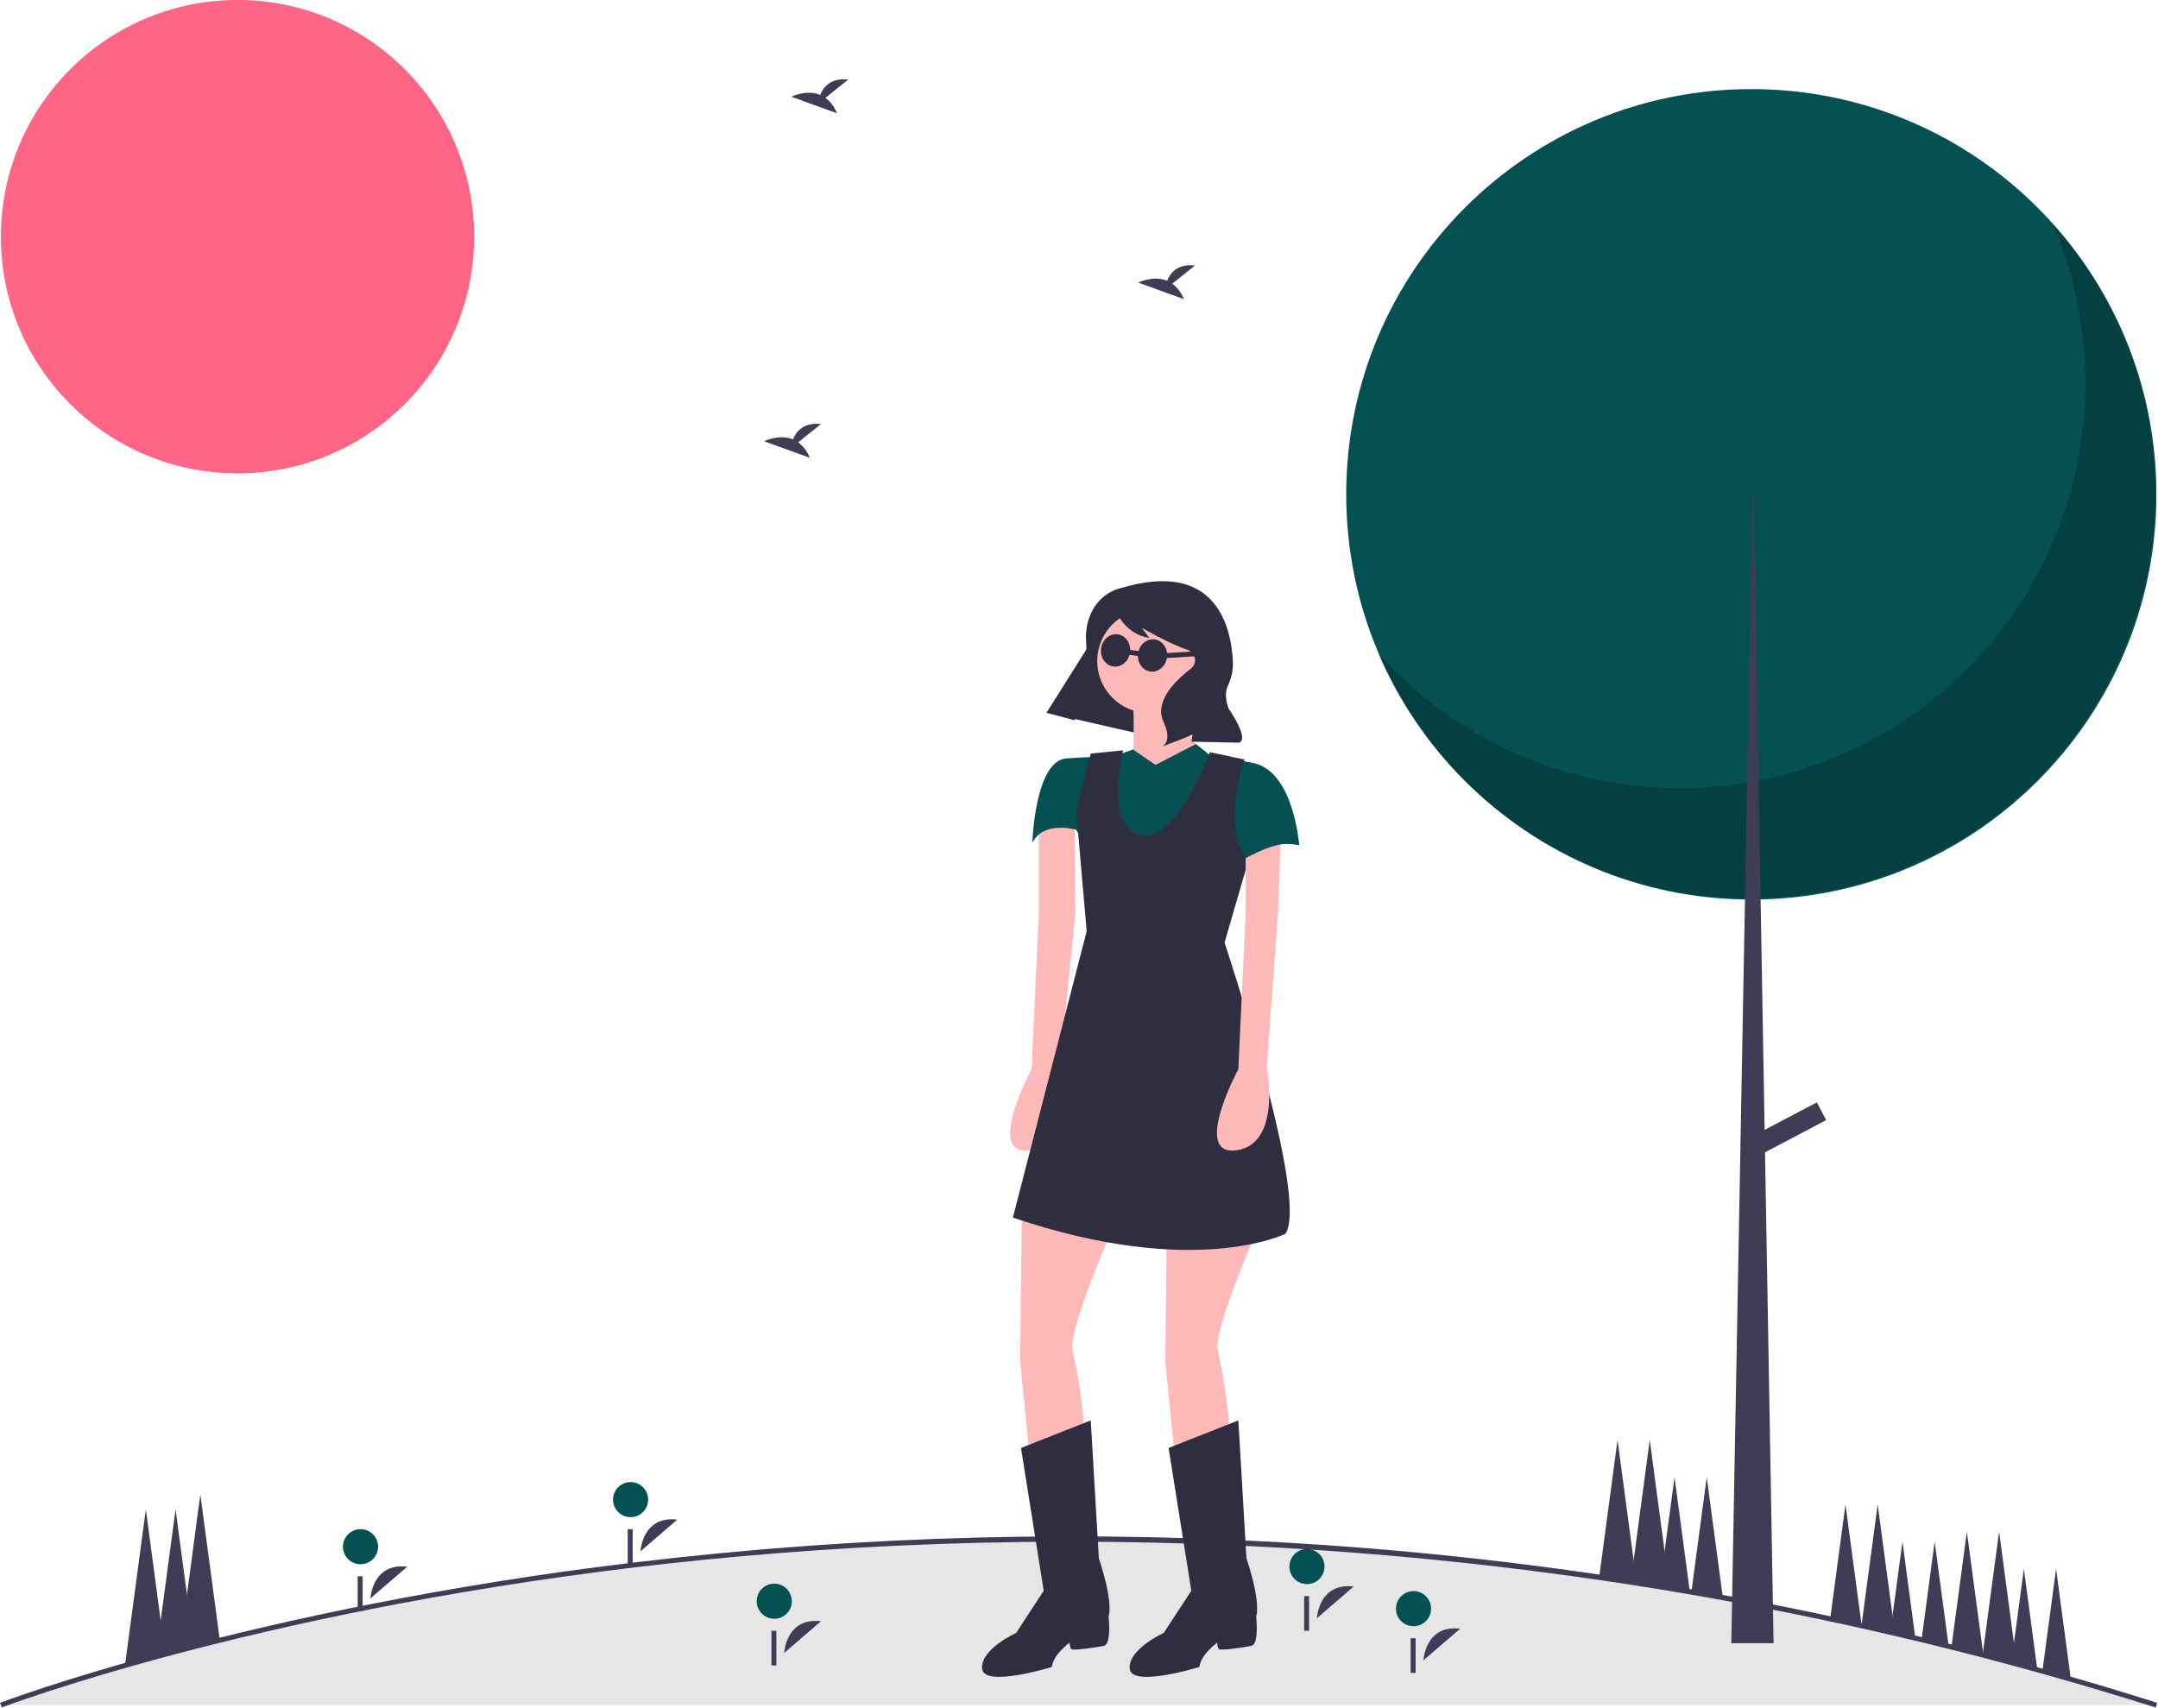 <?xml version="1.0" encoding="UTF-8"?>
<svg xmlns="http://www.w3.org/2000/svg" xmlns:xlink="http://www.w3.org/1999/xlink" width="350pt" height="277pt" viewBox="0 0 350 277" version="1.1">
<defs>
<filter id="alpha" filterUnits="objectBoundingBox" x="0%" y="0%" width="100%" height="100%">
  <feColorMatrix type="matrix" in="SourceGraphic" values="0 0 0 0 1 0 0 0 0 1 0 0 0 0 1 0 0 0 1 0"/>
</filter>
<mask id="mask0">
  <g filter="url(#alpha)">
<rect x="0" y="0" width="350" height="277" style="fill:rgb(0%,0%,0%);fill-opacity:0.2;stroke:none;"/>
  </g>
</mask>
<clipPath id="clip1">
  <rect x="0" y="0" width="350" height="277"/>
</clipPath>
<g id="surface5" clip-path="url(#clip1)">
<path style=" stroke:none;fill-rule:nonzero;fill:rgb(0%,0%,0%);fill-opacity:1;" d="M 332.914 36.281 C 345.57 65.902 334.906 100.34 307.727 117.613 C 280.547 134.887 244.859 129.906 223.438 105.852 C 233.668 129.797 257.062 145.441 283.086 145.746 C 309.113 146.051 332.867 130.957 343.652 107.258 C 354.441 83.559 350.23 55.723 332.914 36.281 Z M 332.914 36.281 "/>
</g>
</defs>
<g id="surface1">
<path style=" stroke:none;fill-rule:nonzero;fill:rgb(24.706%,23.922%,33.725%);fill-opacity:1;" d="M 32.492 242.426 L 28.676 270.969 L 36.309 270.969 Z M 32.492 242.426 "/>
<path style=" stroke:none;fill-rule:nonzero;fill:rgb(24.706%,23.922%,33.725%);fill-opacity:1;" d="M 28.473 244.836 L 24.656 273.383 L 32.293 273.383 Z M 28.473 244.836 "/>
<path style=" stroke:none;fill-rule:nonzero;fill:rgb(24.706%,23.922%,33.725%);fill-opacity:1;" d="M 23.652 244.836 L 19.836 273.383 L 27.469 273.383 Z M 23.652 244.836 "/>
<path style=" stroke:none;fill-rule:nonzero;fill:rgb(24.706%,23.922%,33.725%);fill-opacity:1;" d="M 262.344 233.582 L 258.527 262.125 L 266.16 262.125 Z M 262.344 233.582 "/>
<path style=" stroke:none;fill-rule:nonzero;fill:rgb(24.706%,23.922%,33.725%);fill-opacity:1;" d="M 267.566 233.582 L 263.75 262.125 L 271.383 262.125 Z M 267.566 233.582 "/>
<path style=" stroke:none;fill-rule:nonzero;fill:rgb(24.706%,23.922%,33.725%);fill-opacity:1;" d="M 271.586 239.609 L 267.77 268.156 L 275.402 268.156 Z M 271.586 239.609 "/>
<path style=" stroke:none;fill-rule:nonzero;fill:rgb(24.706%,23.922%,33.725%);fill-opacity:1;" d="M 276.809 239.609 L 272.992 268.156 L 280.625 268.156 Z M 276.809 239.609 "/>
<path style=" stroke:none;fill-rule:nonzero;fill:rgb(24.706%,23.922%,33.725%);fill-opacity:1;" d="M 299.312 244.035 L 295.496 272.578 L 303.129 272.578 Z M 299.312 244.035 "/>
<path style=" stroke:none;fill-rule:nonzero;fill:rgb(24.706%,23.922%,33.725%);fill-opacity:1;" d="M 304.535 244.035 L 300.719 272.578 L 308.352 272.578 Z M 304.535 244.035 "/>
<path style=" stroke:none;fill-rule:nonzero;fill:rgb(24.706%,23.922%,33.725%);fill-opacity:1;" d="M 311.781 274.188 L 305.328 274.188 L 305.543 272.578 L 306.902 262.422 L 306.945 262.074 L 308.555 250.062 L 310.312 263.23 L 311.168 269.594 Z M 311.781 274.188 "/>
<path style=" stroke:none;fill-rule:nonzero;fill:rgb(24.706%,23.922%,33.725%);fill-opacity:1;" d="M 317.004 274.188 L 310.551 274.188 L 311.168 269.594 L 311.965 263.629 L 313.777 250.062 L 315.715 264.555 L 315.715 264.559 L 316.281 268.789 Z M 317.004 274.188 "/>
<path style=" stroke:none;fill-rule:nonzero;fill:rgb(24.706%,23.922%,33.725%);fill-opacity:1;" d="M 322.441 274.188 L 315.562 274.188 L 316.281 268.789 L 316.812 264.832 L 319 248.457 L 321.348 265.992 L 321.613 267.988 Z M 322.441 274.188 "/>
<path style=" stroke:none;fill-rule:nonzero;fill:rgb(24.706%,23.922%,33.725%);fill-opacity:1;" d="M 327.664 274.188 L 320.785 274.188 L 321.613 267.988 L 321.863 266.125 L 324.227 248.457 L 326.637 266.496 L 326.766 267.438 Z M 327.664 274.188 "/>
<path style=" stroke:none;fill-rule:nonzero;fill:rgb(24.706%,23.922%,33.725%);fill-opacity:1;" d="M 330.879 274.188 L 325.609 274.188 L 326.52 267.371 L 326.637 266.496 L 328.246 254.484 L 330.098 268.352 L 330.855 274.016 Z M 330.879 274.188 "/>
<path style=" stroke:none;fill-rule:nonzero;fill:rgb(24.706%,23.922%,33.725%);fill-opacity:1;" d="M 336.105 274.188 L 330.832 274.188 L 330.855 274.016 L 331.559 268.758 L 333.469 254.484 L 335.531 269.887 Z M 336.105 274.188 "/>
<path style=" stroke:none;fill-rule:nonzero;fill:rgb(100%,39.608%,51.765%);fill-opacity:1;" d="M 76.895 38.395 C 76.895 59.598 59.715 76.789 38.52 76.789 C 17.324 76.789 0.145 59.598 0.145 38.395 C 0.145 17.191 17.324 0 38.52 0 C 59.715 0 76.895 17.191 76.895 38.395 Z M 76.895 38.395 "/>
<path style=" stroke:none;fill-rule:nonzero;fill:rgb(90.196%,90.196%,90.196%);fill-opacity:1;" d="M 349.742 276.598 L 0.145 276.598 C 0.145 276.598 71.125 249.312 175.672 249.621 C 176.258 249.621 176.844 249.625 177.43 249.629 C 179.516 249.641 181.613 249.664 183.723 249.699 C 185.375 249.727 187.035 249.762 188.699 249.801 C 189.418 249.82 190.137 249.84 190.859 249.859 C 191.148 249.867 191.434 249.875 191.719 249.883 C 192.383 249.902 193.051 249.922 193.723 249.949 C 194.98 249.988 196.242 250.035 197.508 250.082 C 198.617 250.129 199.73 250.176 200.852 250.23 C 201.277 250.246 201.711 250.266 202.141 250.289 C 204.168 250.383 206.207 250.488 208.25 250.609 C 208.727 250.641 209.199 250.668 209.68 250.695 C 210.332 250.73 210.992 250.777 211.648 250.816 C 212.516 250.871 213.383 250.93 214.25 250.988 C 215.379 251.066 216.504 251.145 217.633 251.23 C 219.996 251.402 222.375 251.594 224.762 251.801 C 226.539 251.949 228.32 252.113 230.109 252.281 C 230.867 252.355 231.629 252.43 232.395 252.508 C 233.562 252.621 234.734 252.738 235.91 252.867 C 236.656 252.945 237.41 253.027 238.156 253.105 C 239.059 253.203 239.961 253.305 240.863 253.41 C 241.766 253.512 242.672 253.617 243.578 253.727 C 244.484 253.836 245.395 253.945 246.301 254.055 C 247.215 254.168 248.121 254.281 249.035 254.402 C 249.934 254.516 250.836 254.637 251.738 254.754 C 255.59 255.266 259.465 255.824 263.371 256.426 C 264.117 256.535 264.875 256.652 265.625 256.773 C 266.402 256.895 267.18 257.02 267.961 257.148 C 269.047 257.32 270.133 257.5 271.227 257.688 C 272.164 257.844 273.102 258 274.039 258.164 C 274.887 258.309 275.742 258.457 276.598 258.609 C 276.684 258.629 276.773 258.645 276.859 258.66 C 277.801 258.824 278.746 258.996 279.688 259.168 C 280.629 259.344 281.578 259.52 282.523 259.695 C 283.473 259.875 284.418 260.055 285.367 260.238 C 286.32 260.426 287.27 260.609 288.223 260.797 C 288.965 260.945 289.703 261.094 290.449 261.246 C 290.816 261.32 291.188 261.395 291.555 261.469 C 292.352 261.633 293.148 261.801 293.953 261.969 C 294.906 262.168 295.867 262.371 296.824 262.574 C 296.934 262.598 297.039 262.625 297.145 262.645 C 298.633 262.965 300.121 263.293 301.609 263.625 C 301.812 263.668 302.016 263.719 302.223 263.762 C 303 263.934 303.781 264.109 304.559 264.293 C 305.34 264.473 306.117 264.648 306.902 264.836 C 306.934 264.84 306.969 264.848 307 264.855 C 308.105 265.113 309.203 265.375 310.312 265.645 C 310.863 265.77 311.414 265.902 311.965 266.039 C 312.723 266.223 313.473 266.406 314.227 266.594 C 314.723 266.719 315.215 266.844 315.715 266.969 C 316.082 267.055 316.445 267.145 316.812 267.242 C 317.582 267.434 318.355 267.629 319.129 267.828 C 319.852 268.016 320.57 268.199 321.289 268.387 C 321.309 268.391 321.328 268.398 321.348 268.406 C 321.52 268.449 321.691 268.492 321.863 268.539 C 322.391 268.676 322.914 268.816 323.445 268.957 C 323.988 269.102 324.535 269.246 325.082 269.395 C 325.559 269.523 326.043 269.652 326.52 269.785 C 326.535 269.785 326.547 269.785 326.559 269.793 C 326.629 269.809 326.695 269.828 326.766 269.848 C 327.32 269.996 327.875 270.145 328.43 270.301 C 328.984 270.453 329.539 270.609 330.098 270.766 C 330.152 270.777 330.211 270.793 330.266 270.809 C 330.695 270.926 331.125 271.047 331.555 271.172 C 332.199 271.359 331.555 271.168 331.559 271.172 C 331.805 271.234 332.051 271.309 332.293 271.375 C 332.949 271.559 333.605 271.746 334.258 271.934 C 334.68 272.055 335.109 272.176 335.531 272.301 C 336.707 272.641 337.887 272.984 339.07 273.332 C 340.25 273.684 341.438 274.035 342.617 274.395 C 343.328 274.609 344.035 274.824 344.746 275.047 C 345.414 275.246 346.082 275.453 346.75 275.66 C 347.746 275.973 348.746 276.281 349.742 276.598 Z M 349.742 276.598 "/>
<path style=" stroke:none;fill-rule:nonzero;fill:rgb(24.706%,23.922%,33.725%);fill-opacity:1;" d="M 349.621 276.98 C 250.676 245.645 160.957 247.312 103.113 254.23 C 40.445 261.727 0.684 276.82 0.289 276.973 L 0 276.223 C 0.395 276.07 40.254 260.941 103.016 253.434 C 139.938 249.023 177.188 248.07 214.281 250.586 C 260.332 253.703 305.848 262.309 349.863 276.215 Z M 349.621 276.98 "/>
<path style=" stroke:none;fill-rule:nonzero;fill:rgb(1.961%,31.373%,32.157%);fill-opacity:1;" d="M 349.742 80.184 C 349.742 116.488 320.328 145.918 284.043 145.918 C 247.758 145.918 218.34 116.488 218.34 80.184 C 218.34 43.883 247.758 14.453 284.043 14.453 C 320.328 14.453 349.742 43.883 349.742 80.184 Z M 349.742 80.184 "/>
<use xlink:href="#surface5" mask="url(#mask0)"/>
<path style=" stroke:none;fill-rule:nonzero;fill:rgb(24.706%,23.922%,33.725%);fill-opacity:1;" d="M 284.223 80.188 L 284.402 80.188 L 287.652 266.547 L 280.793 266.547 Z M 284.223 80.188 "/>
<path style=" stroke:none;fill-rule:nonzero;fill:rgb(24.706%,23.922%,33.725%);fill-opacity:1;" d="M 294.672 178.82 L 296.184 181.695 L 285.324 187.418 L 283.812 184.539 Z M 294.672 178.82 "/>
<path style=" stroke:none;fill-rule:nonzero;fill:rgb(18.431%,18.039%,25.49%);fill-opacity:1;" d="M 169.758 115.586 L 189.398 120.082 L 197.695 104.422 L 180.902 97.863 Z M 169.758 115.586 "/>
<path style=" stroke:none;fill-rule:nonzero;fill:rgb(100%,72.549%,72.549%);fill-opacity:1;" d="M 180.191 199.875 C 180.191 199.875 173.879 214.352 173.879 218.562 C 173.879 218.562 176.379 230.008 175.59 233.168 L 172.828 239.09 L 167.039 236.719 L 165.461 220.93 L 165.727 195.664 Z M 180.191 199.875 "/>
<path style=" stroke:none;fill-rule:nonzero;fill:rgb(100%,72.549%,72.549%);fill-opacity:1;" d="M 183.742 113.289 C 183.742 113.289 184.27 121.977 183.219 124.605 C 182.164 127.238 187.164 132.238 187.164 132.238 L 195.055 121.977 C 195.055 121.977 189.793 116.711 191.109 110.922 Z M 183.742 113.289 "/>
<path style=" stroke:none;fill-rule:nonzero;fill:rgb(100%,72.549%,72.549%);fill-opacity:1;" d="M 168.488 134.082 L 168.488 148.031 L 167.305 173.426 C 167.305 173.426 159.676 187.637 167.039 186.586 C 174.406 185.531 171.906 173.031 171.906 173.031 L 174.406 148.16 L 174.273 133.027 Z M 168.488 134.082 "/>
<path style=" stroke:none;fill-rule:nonzero;fill:rgb(18.431%,18.039%,25.49%);fill-opacity:1;" d="M 165.594 234.879 L 176.906 230.406 L 178.219 252.773 C 178.219 252.773 180.586 259.617 179.797 262.25 C 179.797 262.25 180.324 266.723 179.008 266.984 C 177.695 267.25 174.012 267.777 173.75 267.512 C 173.484 267.25 173.484 266.461 173.484 266.461 C 173.484 266.461 170.855 268.301 170.59 270.406 C 170.59 270.406 159.543 273.828 159.281 270.672 C 159.016 267.512 164.805 264.879 164.805 264.879 L 169.277 258.039 Z M 165.594 234.879 "/>
<path style=" stroke:none;fill-rule:nonzero;fill:rgb(100%,72.549%,72.549%);fill-opacity:1;" d="M 203.734 199.875 C 203.734 199.875 197.422 214.352 197.422 218.562 C 197.422 218.562 199.922 230.008 199.133 233.168 L 196.371 239.09 L 190.582 236.719 L 189.004 220.93 L 189.27 195.664 Z M 203.734 199.875 "/>
<path style=" stroke:none;fill-rule:nonzero;fill:rgb(18.431%,18.039%,25.49%);fill-opacity:1;" d="M 189.531 234.879 L 200.844 230.406 L 202.156 252.773 C 202.156 252.773 204.523 259.617 203.734 262.25 C 203.734 262.25 204.262 266.723 202.945 266.984 C 201.633 267.25 197.949 267.777 197.688 267.512 C 197.422 267.25 197.422 266.461 197.422 266.461 C 197.422 266.461 194.793 268.301 194.527 270.406 C 194.527 270.406 183.48 273.828 183.219 270.672 C 182.953 267.512 188.742 264.879 188.742 264.879 L 193.215 258.039 Z M 189.531 234.879 "/>
<path style=" stroke:none;fill-rule:nonzero;fill:rgb(100%,72.549%,72.549%);fill-opacity:1;" d="M 194.793 107.238 C 194.793 111.887 191.023 115.66 186.375 115.66 C 181.727 115.66 177.957 111.887 177.957 107.238 C 177.957 102.586 181.727 98.816 186.375 98.816 C 191.023 98.816 194.793 102.586 194.793 107.238 Z M 194.793 107.238 "/>
<path style=" stroke:none;fill-rule:nonzero;fill:rgb(1.961%,31.373%,32.157%);fill-opacity:1;" d="M 187.426 124.082 L 193.957 120.688 L 196.898 123.027 C 196.898 123.027 204 122.766 206.629 125.922 C 209.262 129.082 210.707 137.109 210.707 137.109 C 210.707 137.109 202.027 135.266 203.078 142.633 L 201.5 138.422 L 200.055 141.977 L 182.43 148.031 L 174.539 134.605 C 174.539 134.605 169.277 133.027 167.434 136.711 C 167.434 136.711 167.828 123.422 172.957 123.027 C 176.41 122.762 179.008 122.766 179.008 122.766 L 181.902 122.238 L 183.754 121.578 Z M 187.426 124.082 "/>
<path style=" stroke:none;fill-rule:nonzero;fill:rgb(18.431%,18.039%,25.49%);fill-opacity:1;" d="M 201.855 123.215 C 201.855 123.215 197.832 134.461 202.492 139.535 L 198.605 152.898 C 198.605 152.898 212.418 194.348 208.473 200.141 C 208.473 200.141 193.738 207.508 164.277 197.508 L 176.246 151.055 L 174.539 131.449 L 176.906 122.238 L 182.164 121.711 C 182.164 121.711 179.008 133.555 184.797 135.398 C 190.582 137.238 196.23 122.008 196.23 122.008 Z M 201.855 123.215 "/>
<path style=" stroke:none;fill-rule:nonzero;fill:rgb(100%,72.549%,72.549%);fill-opacity:1;" d="M 202.027 134.082 L 202.027 148.031 L 200.844 173.426 C 200.844 173.426 193.215 187.637 200.578 186.586 C 207.945 185.531 205.445 173.031 205.445 173.031 L 207.289 148.031 L 207.812 133.027 Z M 202.027 134.082 "/>
<path style=" stroke:none;fill-rule:nonzero;fill:rgb(1.961%,31.373%,32.157%);fill-opacity:1;" d="M 210.707 137.109 C 210.707 137.109 209.773 123.594 201.953 123.641 L 201.953 139.27 C 201.953 139.27 207.812 135.793 210.707 137.109 Z M 210.707 137.109 "/>
<path style=" stroke:none;fill-rule:nonzero;fill:rgb(18.431%,18.039%,25.49%);fill-opacity:1;" d="M 181.621 95.449 C 181.621 95.449 177.27 96.27 176.266 101.695 C 176.109 102.613 176.078 103.547 176.18 104.469 C 176.281 105.516 176.133 107.723 173.867 110.32 C 172.387 112.004 171.008 113.777 169.738 115.625 L 174.285 116.836 L 176.316 109.301 C 177.301 105.648 178.816 102.16 180.816 98.945 L 180.859 98.879 C 180.859 98.879 182.367 102.918 186.414 103.469 L 185.168 101.828 C 185.168 101.828 189.898 104.562 192.578 105.398 C 193.203 105.594 193.668 106.117 193.785 106.758 C 193.906 107.402 193.66 108.059 193.148 108.461 C 193.129 108.477 193.109 108.492 193.09 108.508 C 191.117 110.004 187.098 113.578 188.684 117.039 C 190.273 120.496 188.422 121.125 188.422 121.125 L 191.836 119.824 L 193.402 119.156 L 193.242 120.312 L 200.879 120.473 C 200.879 120.473 202.941 120.461 199.277 114.949 C 199.277 114.949 198.391 112.883 199.117 111.305 C 199.699 110.113 199.992 108.793 199.965 107.465 C 199.734 101.91 197.395 90.609 181.621 95.449 Z M 181.621 95.449 "/>
<path style=" stroke:none;fill-rule:nonzero;fill:rgb(18.431%,18.039%,25.49%);fill-opacity:1;" d="M 187.281 103.719 C 185.984 103.543 184.773 104.566 184.578 106.008 C 184.383 107.445 185.273 108.758 186.566 108.934 C 187.863 109.113 189.074 108.09 189.27 106.648 C 189.465 105.207 188.574 103.898 187.281 103.719 Z M 187.281 103.719 "/>
<path style=" stroke:none;fill-rule:nonzero;fill:rgb(18.431%,18.039%,25.49%);fill-opacity:1;" d="M 181.285 102.898 C 179.988 102.723 178.781 103.746 178.582 105.188 C 178.387 106.625 179.277 107.938 180.574 108.113 C 181.867 108.293 183.078 107.27 183.273 105.828 C 183.473 104.387 182.582 103.078 181.285 102.898 Z M 181.285 102.898 "/>
<path style=" stroke:none;fill-rule:nonzero;fill:rgb(18.431%,18.039%,25.49%);fill-opacity:1;" d="M 189.02 105.949 L 194.375 105.621 L 194.426 106.422 L 189.07 106.754 Z M 189.02 105.949 "/>
<path style=" stroke:none;fill-rule:nonzero;fill:rgb(18.431%,18.039%,25.49%);fill-opacity:1;" d="M 182.438 106.121 L 182.547 105.324 L 185.156 105.68 L 185.047 106.477 Z M 182.438 106.121 "/>
<path style=" stroke:none;fill-rule:nonzero;fill:rgb(24.706%,23.922%,33.725%);fill-opacity:1;" d="M 127.188 268.125 C 127.188 268.125 127.465 262.309 133.152 262.984 "/>
<path style=" stroke:none;fill-rule:nonzero;fill:rgb(1.961%,31.373%,32.157%);fill-opacity:1;" d="M 128.426 259.742 C 128.426 261.312 127.152 262.59 125.578 262.59 C 124.008 262.59 122.73 261.312 122.73 259.742 C 122.73 258.168 124.008 256.891 125.578 256.891 C 127.152 256.891 128.426 258.168 128.426 259.742 Z M 128.426 259.742 "/>
<path style=" stroke:none;fill-rule:nonzero;fill:rgb(24.706%,23.922%,33.725%);fill-opacity:1;" d="M 125.117 264.535 L 125.918 264.535 L 125.918 270.164 L 125.117 270.164 Z M 125.117 264.535 "/>
<path style=" stroke:none;fill-rule:nonzero;fill:rgb(24.706%,23.922%,33.725%);fill-opacity:1;" d="M 230.859 269.332 C 230.859 269.332 231.137 263.512 236.828 264.191 "/>
<path style=" stroke:none;fill-rule:nonzero;fill:rgb(1.961%,31.373%,32.157%);fill-opacity:1;" d="M 232.102 260.945 C 232.102 262.52 230.824 263.793 229.254 263.793 C 227.68 263.793 226.406 262.52 226.406 260.945 C 226.406 259.375 227.68 258.098 229.254 258.098 C 230.824 258.098 232.102 259.375 232.102 260.945 Z M 232.102 260.945 "/>
<path style=" stroke:none;fill-rule:nonzero;fill:rgb(24.706%,23.922%,33.725%);fill-opacity:1;" d="M 228.789 265.742 L 229.594 265.742 L 229.594 271.371 L 228.789 271.371 Z M 228.789 265.742 "/>
<path style=" stroke:none;fill-rule:nonzero;fill:rgb(24.706%,23.922%,33.725%);fill-opacity:1;" d="M 60.078 259.281 C 60.078 259.281 60.355 253.461 66.047 254.141 "/>
<path style=" stroke:none;fill-rule:nonzero;fill:rgb(1.961%,31.373%,32.157%);fill-opacity:1;" d="M 61.32 250.895 C 61.32 252.469 60.043 253.742 58.473 253.742 C 56.898 253.742 55.625 252.469 55.625 250.895 C 55.625 249.324 56.898 248.047 58.473 248.047 C 60.043 248.047 61.32 249.324 61.32 250.895 Z M 61.32 250.895 "/>
<path style=" stroke:none;fill-rule:nonzero;fill:rgb(24.706%,23.922%,33.725%);fill-opacity:1;" d="M 58.008 255.691 L 58.812 255.691 L 58.812 261.32 L 58.008 261.32 Z M 58.008 255.691 "/>
<path style=" stroke:none;fill-rule:nonzero;fill:rgb(24.706%,23.922%,33.725%);fill-opacity:1;" d="M 103.879 251.641 C 103.879 251.641 104.156 245.824 109.848 246.5 "/>
<path style=" stroke:none;fill-rule:nonzero;fill:rgb(1.961%,31.373%,32.157%);fill-opacity:1;" d="M 105.121 243.258 C 105.121 244.832 103.844 246.105 102.273 246.105 C 100.699 246.105 99.426 244.832 99.426 243.258 C 99.426 241.684 100.699 240.41 102.273 240.41 C 103.844 240.41 105.121 241.684 105.121 243.258 Z M 105.121 243.258 "/>
<path style=" stroke:none;fill-rule:nonzero;fill:rgb(24.706%,23.922%,33.725%);fill-opacity:1;" d="M 101.809 248.055 L 102.613 248.055 L 102.613 253.684 L 101.809 253.684 Z M 101.809 248.055 "/>
<path style=" stroke:none;fill-rule:nonzero;fill:rgb(24.706%,23.922%,33.725%);fill-opacity:1;" d="M 213.582 262.496 C 213.582 262.496 213.859 256.68 219.547 257.355 "/>
<path style=" stroke:none;fill-rule:nonzero;fill:rgb(1.961%,31.373%,32.157%);fill-opacity:1;" d="M 214.82 254.113 C 214.82 255.684 213.547 256.961 211.973 256.961 C 210.402 256.961 209.125 255.684 209.125 254.113 C 209.125 252.539 210.402 251.262 211.973 251.262 C 213.547 251.262 214.82 252.539 214.82 254.113 Z M 214.82 254.113 "/>
<path style=" stroke:none;fill-rule:nonzero;fill:rgb(24.706%,23.922%,33.725%);fill-opacity:1;" d="M 211.512 258.91 L 212.312 258.91 L 212.312 264.535 L 211.512 264.535 Z M 211.512 258.91 "/>
<path style=" stroke:none;fill-rule:nonzero;fill:rgb(24.706%,23.922%,33.725%);fill-opacity:1;" d="M 133.875 15.867 L 137.574 12.906 C 134.699 12.59 133.52 14.156 133.035 15.398 C 130.789 14.465 128.344 15.688 128.344 15.688 L 135.746 18.375 C 135.375 17.379 134.723 16.508 133.875 15.867 Z M 133.875 15.867 "/>
<path style=" stroke:none;fill-rule:nonzero;fill:rgb(24.706%,23.922%,33.725%);fill-opacity:1;" d="M 190.129 46.02 L 193.828 43.059 C 190.957 42.742 189.773 44.309 189.293 45.551 C 187.047 44.617 184.602 45.84 184.602 45.84 L 192.004 48.527 C 191.629 47.531 190.98 46.66 190.129 46.02 Z M 190.129 46.02 "/>
<path style=" stroke:none;fill-rule:nonzero;fill:rgb(24.706%,23.922%,33.725%);fill-opacity:1;" d="M 129.453 71.75 L 133.152 68.789 C 130.277 68.473 129.098 70.039 128.613 71.281 C 126.371 70.348 123.926 71.57 123.926 71.57 L 131.328 74.258 C 130.953 73.262 130.305 72.391 129.453 71.75 Z M 129.453 71.75 "/>
</g>
</svg>
